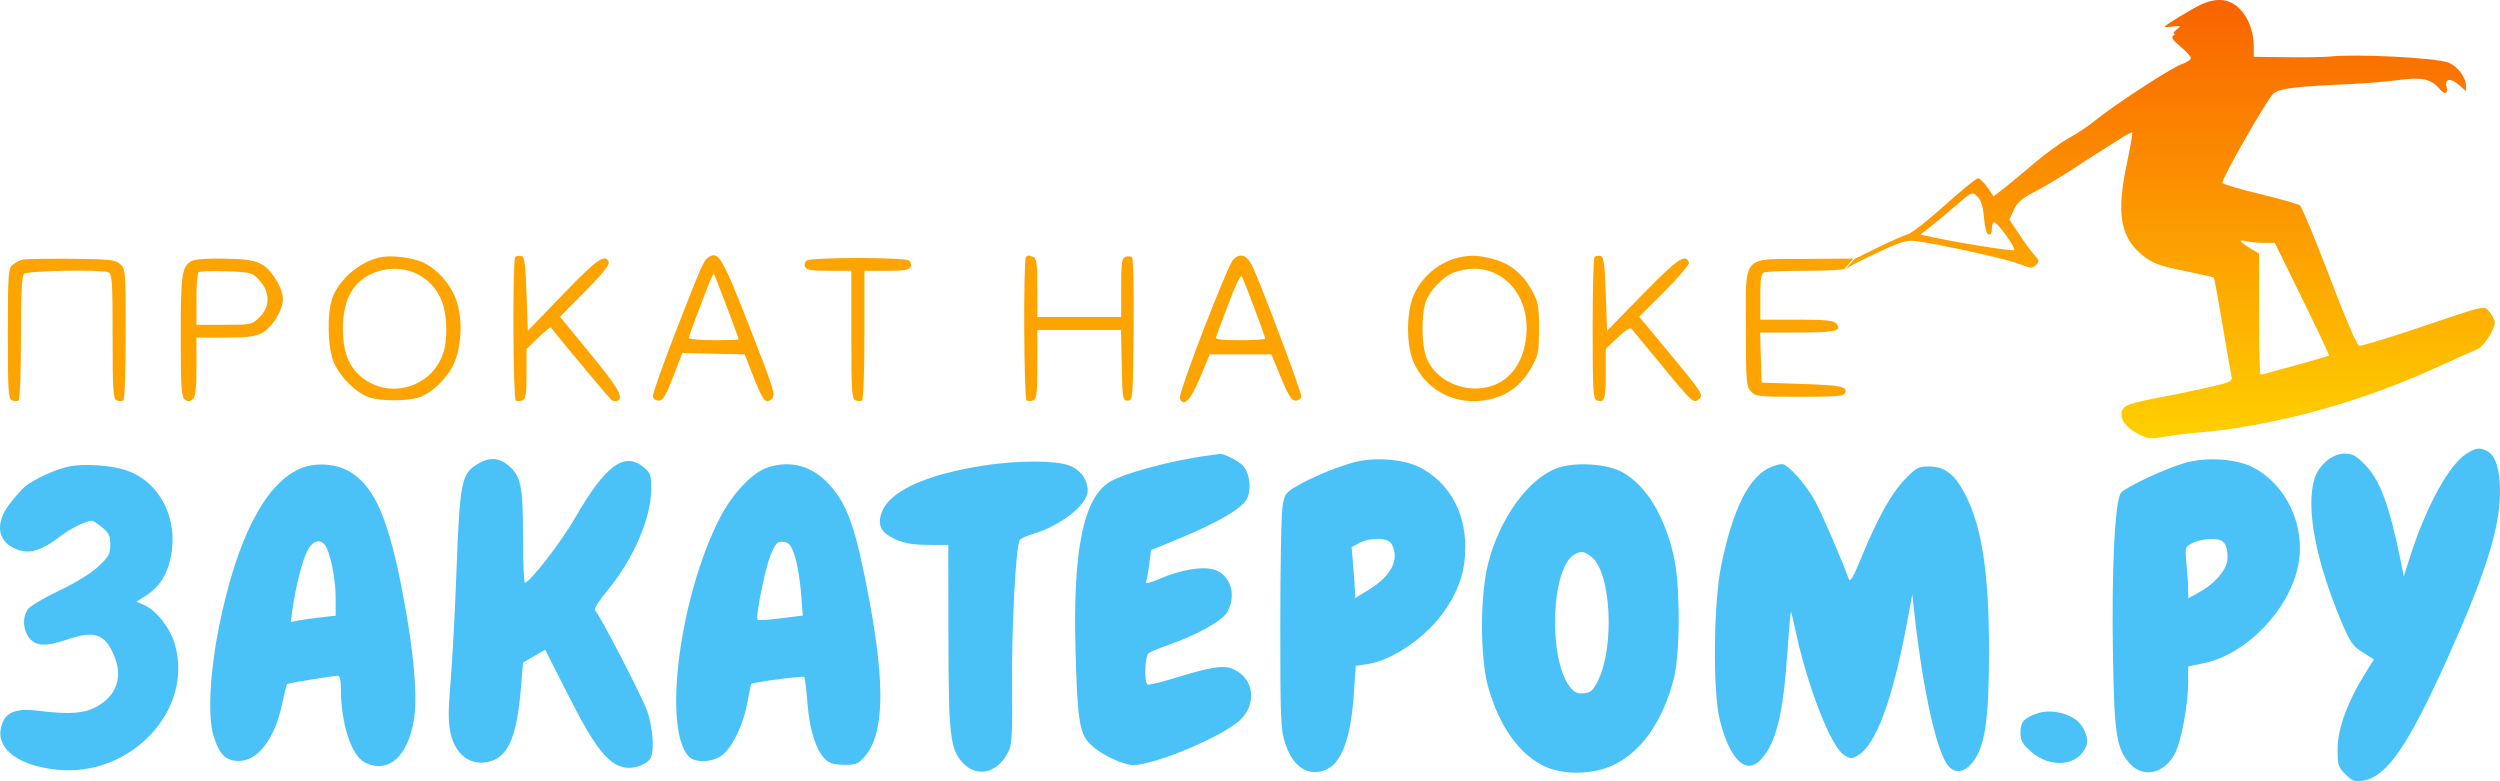 <svg width="96" height="30" viewBox="0 0 96 30" fill="none" xmlns="http://www.w3.org/2000/svg">
<g clip-path="url(#clip0_1581_5976)">
<path fill-rule="evenodd" clip-rule="evenodd" d="M94.742 17.402C94.053 17.816 93.162 19.439 92.528 21.434L92.307 22.129L92.186 21.534C91.755 19.417 91.394 18.439 90.825 17.855C90.476 17.495 90.336 17.418 90.035 17.418C89.562 17.418 89.036 17.859 88.874 18.391C88.535 19.507 88.928 21.559 89.933 23.927C90.245 24.662 90.356 24.818 90.727 25.05L91.159 25.32L90.794 25.906C90.14 26.959 89.766 27.993 89.764 28.757C89.762 29.38 89.787 29.458 90.069 29.736C90.328 29.991 90.43 30.03 90.724 29.982C91.655 29.834 92.466 28.658 94.014 25.213C95.457 22 95.999 20.273 96 18.877C96.001 18.031 95.832 17.495 95.513 17.326C95.231 17.178 95.092 17.192 94.742 17.402ZM46.446 17.486C45.013 17.669 43.087 18.189 42.571 18.531C41.595 19.18 41.202 21.15 41.298 24.906C41.368 27.608 41.448 28.145 41.843 28.555C42.171 28.896 42.897 29.278 43.391 29.369C44 29.482 46.506 28.5 47.482 27.766C48.295 27.155 48.214 26.048 47.33 25.684C46.958 25.531 46.489 25.61 44.943 26.087C44.505 26.223 44.108 26.311 44.063 26.283C43.93 26.202 43.967 25.189 44.106 25.083C44.176 25.031 44.526 24.885 44.886 24.758C45.961 24.381 46.906 23.857 47.113 23.523C47.5 22.897 47.265 22.082 46.639 21.878C46.191 21.732 45.33 21.877 44.508 22.235C44.141 22.395 43.977 22.43 44.011 22.342C44.04 22.269 44.094 21.965 44.132 21.667L44.2 21.125L45.323 20.662C46.776 20.062 47.683 19.53 47.876 19.163C48.063 18.805 47.995 18.177 47.737 17.892C47.557 17.692 46.983 17.403 46.826 17.433C46.783 17.441 46.612 17.465 46.446 17.486ZM18.353 17.81C17.706 18.199 17.657 18.457 17.519 22.178C17.467 23.569 17.37 25.364 17.303 26.166C17.208 27.305 17.208 27.741 17.303 28.159C17.502 29.035 18.132 29.462 18.869 29.223C19.539 29.005 19.857 28.218 20.004 26.416L20.084 25.446L20.509 25.197L20.934 24.947L21.846 26.743C22.848 28.716 23.347 29.353 23.987 29.471C24.376 29.543 24.897 29.335 25.002 29.067C25.128 28.743 25.059 27.908 24.856 27.315C24.672 26.776 23.058 23.656 22.847 23.431C22.802 23.383 23.01 23.053 23.308 22.696C24.298 21.513 24.99 19.934 25.005 18.823C25.013 18.253 24.988 18.173 24.732 17.955C23.985 17.32 23.251 17.855 22.084 19.886C21.552 20.812 20.341 22.377 20.156 22.377C20.116 22.377 20.084 21.584 20.084 20.616C20.084 18.657 20.004 18.272 19.516 17.867C19.153 17.566 18.788 17.549 18.353 17.81ZM51.959 17.762C51.266 17.954 50.339 18.343 49.777 18.677C49.351 18.931 49.318 18.982 49.243 19.497C49.2 19.799 49.164 21.831 49.163 24.013C49.163 27.616 49.18 28.032 49.35 28.543C49.583 29.242 49.972 29.633 50.449 29.646C51.371 29.672 51.852 28.72 51.992 26.589L52.059 25.569L52.492 25.505C53.489 25.357 54.809 24.44 55.501 23.413C56.044 22.606 56.269 21.895 56.267 20.989C56.264 19.624 55.614 18.499 54.508 17.942C53.87 17.621 52.754 17.542 51.959 17.762ZM83.926 17.768C83.225 17.959 81.665 18.683 81.451 18.917C81.212 19.177 81.078 21.895 81.139 25.253C81.193 28.242 81.276 28.759 81.796 29.333C82.305 29.895 83.12 29.704 83.521 28.929C83.764 28.46 84.027 27.041 84.027 26.202V25.59L84.606 25.472C86.262 25.135 87.923 23.41 88.257 21.682C88.544 20.19 87.793 18.591 86.496 17.938C85.859 17.617 84.749 17.544 83.926 17.768ZM37.83 17.868C35.481 18.229 34.083 18.889 33.83 19.757C33.699 20.206 33.86 20.478 34.395 20.713C34.747 20.867 35.08 20.923 35.644 20.924L36.413 20.925L36.419 24.392C36.426 28.242 36.481 28.743 36.956 29.276C37.523 29.912 38.376 29.675 38.763 28.774C38.856 28.558 38.883 27.906 38.864 26.395C38.837 24.206 39.009 20.915 39.16 20.732C39.209 20.672 39.442 20.567 39.678 20.499C40.725 20.194 41.767 19.372 41.767 18.851C41.767 18.418 41.5 18.048 41.065 17.876C40.562 17.678 39.09 17.674 37.83 17.868ZM2.631 17.916C2.14 18.018 1.288 18.41 0.957 18.686C0.842 18.782 0.581 19.076 0.379 19.337C-0.171 20.047 -0.119 20.716 0.511 21.037C1.055 21.314 1.548 21.19 2.341 20.576C2.693 20.303 3.318 19.996 3.521 19.996C3.574 19.996 3.756 20.112 3.926 20.253C4.179 20.463 4.236 20.584 4.236 20.915C4.236 21.265 4.175 21.377 3.782 21.749C3.504 22.011 2.918 22.373 2.275 22.678C1.696 22.953 1.154 23.276 1.069 23.395C0.854 23.698 0.878 24.188 1.124 24.496C1.382 24.819 1.759 24.836 2.576 24.559C3.633 24.2 4.025 24.334 4.382 25.177C4.727 25.991 4.482 26.711 3.714 27.136C3.237 27.401 2.658 27.442 1.497 27.295C0.709 27.196 0.299 27.315 0.124 27.694C-0.303 28.617 0.538 29.381 2.173 29.556C5.019 29.86 7.459 27.261 6.71 24.723C6.526 24.099 5.983 23.416 5.517 23.223L5.238 23.107L5.614 22.866C6.116 22.544 6.413 22.085 6.555 21.412C6.868 19.928 6.144 18.504 4.853 18.062C4.271 17.863 3.221 17.794 2.631 17.916ZM11.481 18.015C10.148 18.628 9.084 20.724 8.41 24.063C8.061 25.79 7.973 27.488 8.194 28.235C8.407 28.959 8.664 29.22 9.163 29.22C9.912 29.22 10.55 28.378 10.841 27.003C10.923 26.616 11.003 26.286 11.02 26.269C11.054 26.235 12.776 25.952 12.965 25.949C13.05 25.948 13.091 26.117 13.091 26.468C13.093 27.789 13.491 29.013 14.004 29.274C14.915 29.738 15.69 29.04 15.905 27.563C16.038 26.645 15.879 24.941 15.453 22.724C14.919 19.95 14.404 18.744 13.5 18.154C12.942 17.791 12.095 17.732 11.481 18.015ZM29.505 17.941C28.906 18.13 28.145 18.923 27.652 19.874C26.11 22.846 25.436 27.947 26.441 29.042C26.69 29.314 27.391 29.281 27.753 28.98C28.15 28.651 28.55 27.806 28.698 26.982C28.766 26.604 28.832 26.281 28.844 26.264C28.888 26.202 30.83 25.945 30.88 25.994C30.909 26.022 30.967 26.487 31.009 27.027C31.091 28.066 31.352 28.856 31.725 29.189C31.864 29.313 32.085 29.369 32.431 29.369C32.88 29.369 32.965 29.333 33.217 29.035C33.947 28.174 33.996 26.325 33.377 23.021C32.857 20.251 32.553 19.383 31.826 18.588C31.192 17.895 30.375 17.667 29.505 17.941ZM59.798 17.975C58.689 18.377 57.583 19.906 57.142 21.646C56.831 22.872 56.831 25.236 57.14 26.358C57.563 27.891 58.361 29.004 59.356 29.447C60.067 29.763 61.156 29.742 61.913 29.397C63.004 28.9 63.836 27.732 64.266 26.096C64.527 25.106 64.528 22.448 64.268 21.335C63.905 19.777 63.224 18.665 62.314 18.139C61.739 17.807 60.487 17.725 59.798 17.975ZM68.029 17.925C67.183 18.257 66.547 19.504 66.093 21.723C65.795 23.177 65.767 26.581 66.044 27.662C66.445 29.23 67.079 29.803 67.66 29.123C68.216 28.47 68.477 27.385 68.635 25.06C68.693 24.217 68.752 23.515 68.767 23.5C68.782 23.485 68.851 23.751 68.921 24.09C69.367 26.259 70.29 28.655 70.81 28.991C71.043 29.141 71.098 29.143 71.333 29.014C72.019 28.634 72.662 26.921 73.209 24.013L73.433 22.823L73.503 23.468C73.835 26.511 74.375 28.934 74.834 29.433C75.083 29.705 75.42 29.66 75.714 29.315C76.221 28.721 76.379 27.682 76.378 24.956C76.376 22.007 76.107 20.241 75.473 19.001C75.074 18.223 74.681 17.913 74.09 17.913C73.668 17.913 73.585 17.956 73.167 18.385C72.639 18.925 72.098 19.893 71.487 21.385C71.159 22.187 71.045 22.381 70.99 22.228C70.726 21.495 69.972 19.75 69.706 19.254C69.355 18.601 68.647 17.811 68.423 17.821C68.344 17.824 68.167 17.871 68.029 17.925ZM52.192 20.854L51.902 21.009L51.966 21.757C52.001 22.169 52.03 22.61 52.03 22.738V22.97L52.53 22.667C53.434 22.119 53.759 21.478 53.435 20.882C53.304 20.642 52.62 20.626 52.192 20.854ZM84.189 20.854C83.903 21.006 83.9 21.017 83.962 21.668C83.997 22.03 84.026 22.474 84.026 22.652L84.027 22.978L84.436 22.752C85.08 22.395 85.536 21.846 85.536 21.428C85.536 20.857 85.392 20.69 84.904 20.695C84.671 20.697 84.349 20.768 84.189 20.854ZM11.797 21.162C11.604 21.538 11.356 22.521 11.231 23.403L11.164 23.884L11.448 23.828C11.604 23.798 11.993 23.744 12.311 23.708L12.889 23.643V22.932C12.889 22.21 12.67 21.156 12.471 20.919C12.268 20.678 11.995 20.776 11.797 21.162ZM29.605 21.277C29.393 21.763 28.998 23.709 29.093 23.802C29.119 23.828 29.52 23.802 29.983 23.743L30.826 23.637L30.758 22.748C30.721 22.259 30.613 21.63 30.518 21.349C30.376 20.927 30.302 20.834 30.085 20.809C29.856 20.783 29.795 20.843 29.605 21.277ZM60.456 21.294C59.555 21.811 59.442 25.32 60.292 26.385C60.457 26.592 60.577 26.645 60.821 26.622C61.082 26.597 61.174 26.516 61.359 26.146C62.013 24.837 61.865 21.968 61.113 21.385C60.827 21.163 60.713 21.147 60.456 21.294ZM78.253 27.387C77.716 27.57 77.587 27.713 77.587 28.13C77.587 28.437 77.656 28.564 77.978 28.851C78.736 29.526 79.812 29.423 80.114 28.645C80.231 28.344 80.009 27.825 79.67 27.606C79.252 27.336 78.67 27.246 78.253 27.387Z" fill="#4AC2F7"/>
<path fill-rule="evenodd" clip-rule="evenodd" d="M14.534 9.893C13.76 10.091 13.011 10.748 12.762 11.447C12.543 12.06 12.584 13.42 12.837 13.96C13.1 14.521 13.687 15.091 14.168 15.253C14.638 15.411 15.637 15.411 16.107 15.253C16.593 15.089 17.18 14.516 17.43 13.961C17.713 13.332 17.768 12.349 17.56 11.646C17.369 11.002 16.862 10.386 16.284 10.096C15.853 9.881 14.978 9.779 14.534 9.893ZM19.785 9.868C19.679 9.972 19.7 15.314 19.806 15.379C19.857 15.409 19.97 15.407 20.058 15.374C20.189 15.325 20.218 15.141 20.218 14.358V13.401L20.668 12.967C20.916 12.729 21.134 12.553 21.153 12.576C21.621 13.173 23.408 15.306 23.483 15.358C23.54 15.398 23.633 15.416 23.688 15.399C23.984 15.307 23.77 14.925 22.68 13.598L21.504 12.166L22.469 11.19C23.128 10.524 23.416 10.164 23.375 10.059C23.244 9.724 22.913 9.959 21.617 11.304L20.268 12.704L20.218 11.281C20.176 10.1 20.141 9.852 20.012 9.828C19.926 9.812 19.824 9.83 19.785 9.868ZM27.199 9.881C27.023 9.996 26.927 10.215 25.955 12.714C25.451 14.011 25.052 15.142 25.068 15.228C25.085 15.314 25.188 15.384 25.297 15.384C25.454 15.384 25.568 15.196 25.849 14.47L26.203 13.556L27.399 13.582L28.595 13.607L28.916 14.425C29.301 15.405 29.409 15.538 29.636 15.315C29.786 15.168 29.722 14.958 28.821 12.653C27.729 9.858 27.592 9.624 27.199 9.881ZM39.397 9.871C39.293 9.973 39.317 15.316 39.421 15.379C39.472 15.409 39.585 15.407 39.673 15.374C39.808 15.323 39.833 15.109 39.833 13.991V12.669H41.439H43.046L43.074 14.027C43.1 15.309 43.113 15.384 43.303 15.384C43.499 15.384 43.505 15.31 43.531 12.675C43.546 11.186 43.519 9.929 43.472 9.883C43.425 9.837 43.312 9.828 43.219 9.862C43.076 9.916 43.052 10.091 43.052 11.05V12.175H41.442H39.833V11.05C39.833 10.116 39.806 9.915 39.673 9.866C39.477 9.791 39.478 9.791 39.397 9.871ZM47.35 9.978C47.114 10.235 45.236 15.119 45.305 15.296C45.444 15.652 45.723 15.366 46.086 14.494L46.456 13.607H47.639H48.822L49.188 14.496C49.47 15.182 49.597 15.384 49.746 15.384C49.852 15.384 49.953 15.314 49.97 15.228C49.997 15.089 48.327 10.657 48.058 10.155C47.853 9.772 47.598 9.709 47.35 9.978ZM55.977 9.898C55.163 10.093 54.437 10.773 54.204 11.562C53.987 12.293 54.038 13.418 54.313 13.979C54.834 15.047 55.95 15.588 57.134 15.349C57.868 15.201 58.403 14.812 58.783 14.15C59.075 13.643 59.096 13.542 59.096 12.62C59.096 11.714 59.071 11.589 58.803 11.114C58.446 10.481 57.965 10.105 57.294 9.934C56.745 9.795 56.444 9.786 55.977 9.898ZM61.228 9.868C61.19 9.906 61.158 11.147 61.158 12.626C61.158 14.992 61.177 15.321 61.318 15.374C61.609 15.484 61.661 15.332 61.661 14.362V13.401L62.113 12.966C62.384 12.704 62.599 12.568 62.65 12.624C62.696 12.676 63.194 13.279 63.755 13.964C64.98 15.457 65.027 15.502 65.234 15.333C65.431 15.173 65.377 15.09 63.996 13.427L62.944 12.162L63.922 11.185C64.459 10.648 64.88 10.151 64.856 10.081C64.733 9.718 64.417 9.934 63.087 11.295L61.711 12.703L61.661 11.28C61.619 10.1 61.584 9.852 61.455 9.828C61.369 9.812 61.267 9.83 61.228 9.868ZM0.854 9.972C0.743 10 0.574 10.092 0.477 10.177C0.318 10.315 0.301 10.573 0.301 12.822C0.301 15.009 0.32 15.321 0.461 15.374C0.549 15.407 0.662 15.409 0.712 15.379C0.763 15.348 0.804 14.28 0.804 12.979C0.804 11.288 0.837 10.602 0.924 10.517C1.052 10.392 3.855 10.341 4.165 10.458C4.304 10.51 4.324 10.82 4.324 12.916C4.324 15.017 4.344 15.321 4.484 15.374C4.572 15.407 4.686 15.409 4.736 15.379C4.787 15.348 4.827 14.219 4.827 12.827C4.827 10.415 4.82 10.323 4.616 10.142C4.427 9.974 4.222 9.952 2.73 9.937C1.809 9.928 0.965 9.944 0.854 9.972ZM7.379 10.014C6.983 10.212 6.94 10.501 6.94 12.909C6.94 14.836 6.964 15.232 7.091 15.335C7.211 15.433 7.272 15.433 7.392 15.335C7.51 15.239 7.543 14.967 7.543 14.089V12.965H8.626C9.479 12.965 9.784 12.927 10.06 12.785C10.444 12.588 10.863 11.909 10.863 11.484C10.863 11.066 10.443 10.371 10.058 10.154C9.777 9.996 9.493 9.951 8.65 9.931C8.034 9.917 7.504 9.952 7.379 10.014ZM30.991 9.995C30.914 10.043 30.879 10.153 30.913 10.24C30.963 10.368 31.139 10.398 31.833 10.398H32.691V12.856C32.691 15.012 32.711 15.321 32.851 15.374C32.939 15.407 33.052 15.409 33.102 15.379C33.153 15.348 33.194 14.233 33.194 12.861V10.398H34.052C34.746 10.398 34.922 10.368 34.972 10.24C35.006 10.153 34.971 10.043 34.893 9.995C34.816 9.947 33.938 9.907 32.942 9.907C31.946 9.907 31.069 9.947 30.991 9.995ZM14.449 10.443C13.587 10.745 13.165 11.46 13.165 12.62C13.165 13.489 13.387 14.073 13.868 14.47C14.936 15.352 16.553 14.897 17.011 13.585C17.199 13.045 17.178 12.106 16.966 11.563C16.573 10.557 15.494 10.078 14.449 10.443ZM55.877 10.447C55.397 10.612 54.86 11.182 54.721 11.673C54.588 12.143 54.593 13.116 54.732 13.605C54.971 14.45 55.955 15.031 56.927 14.9C57.766 14.787 58.346 14.206 58.549 13.273C58.968 11.355 57.561 9.866 55.877 10.447ZM7.619 10.454C7.577 10.496 7.543 10.967 7.543 11.501V12.472H8.607C9.649 12.472 9.677 12.466 9.965 12.183C10.374 11.782 10.376 11.22 9.969 10.774C9.686 10.462 9.658 10.454 8.687 10.417C8.141 10.396 7.66 10.412 7.619 10.454ZM27.178 11.008C27.067 11.297 26.859 11.839 26.715 12.212C26.572 12.585 26.454 12.929 26.454 12.977C26.454 13.025 26.884 13.064 27.41 13.064C27.935 13.064 28.365 13.05 28.365 13.032C28.365 12.973 27.449 10.552 27.414 10.517C27.395 10.498 27.289 10.72 27.178 11.008ZM47.177 11.651C46.937 12.292 46.72 12.873 46.696 12.941C46.662 13.034 46.888 13.064 47.618 13.064C48.149 13.064 48.584 13.036 48.584 13.002C48.584 12.919 47.78 10.777 47.687 10.614C47.642 10.535 47.443 10.94 47.177 11.651Z" fill="url(#paint0_linear_1581_5976)"/>
<path d="M71.17 9.929L69.335 9.942C66.847 9.958 67.042 9.731 67.042 12.612C67.042 14.645 67.058 14.837 67.234 15.028C67.414 15.224 67.525 15.236 69.109 15.236C70.497 15.236 70.803 15.211 70.85 15.091C70.947 14.842 70.709 14.793 69.155 14.742L67.646 14.693L67.617 13.73L67.588 12.768H69.044C70.513 12.768 70.756 12.71 70.509 12.418C70.413 12.305 70.091 12.274 68.992 12.274H67.596V11.396C67.596 10.686 67.626 10.506 67.755 10.458C67.842 10.425 68.563 10.398 69.356 10.398C70.149 10.398 70.813 10.364 70.831 10.322L71.17 9.929Z" fill="url(#paint1_linear_1581_5976)"/>
<path fill-rule="evenodd" clip-rule="evenodd" d="M84.562 0.155C84.241 0.293 83.124 0.971 83.124 1.027C83.124 1.043 83.272 1.039 83.451 1.018C83.762 0.982 83.769 0.988 83.583 1.135C83.476 1.22 83.43 1.29 83.483 1.291C83.534 1.292 83.52 1.328 83.451 1.372C83.36 1.428 83.439 1.546 83.727 1.785C83.949 1.968 84.13 2.168 84.13 2.23C84.13 2.291 83.964 2.4 83.76 2.473C83.348 2.62 81.187 4.03 80.437 4.641C80.172 4.856 79.726 5.153 79.446 5.301C79.165 5.448 78.559 5.89 78.099 6.282C77.639 6.674 77.103 7.117 76.908 7.267L76.553 7.539L76.314 7.192C76.183 7.002 76.021 6.847 75.954 6.847C75.886 6.848 75.311 7.317 74.675 7.889C74.039 8.461 73.405 8.958 73.266 8.994C73.128 9.029 72.609 9.258 72.111 9.503L71.208 9.947L70.878 10.332C70.95 10.267 71.443 10.009 72.022 9.735C72.946 9.297 73.208 9.213 73.53 9.252C74.398 9.359 77.006 9.932 77.5 10.124C77.973 10.308 78.043 10.314 78.181 10.177C78.319 10.041 78.314 10.002 78.127 9.8C78.013 9.676 77.748 9.318 77.54 9.004L77.16 8.432L77.33 8.06C77.462 7.77 77.639 7.616 78.125 7.367C78.468 7.191 79.107 6.812 79.545 6.525C79.983 6.238 80.481 5.917 80.651 5.812C80.822 5.707 81.159 5.493 81.401 5.336C81.643 5.179 81.857 5.067 81.878 5.087C81.898 5.107 81.799 5.679 81.656 6.357C81.273 8.191 81.427 9.101 82.234 9.771C82.653 10.118 82.87 10.198 84.028 10.435C84.553 10.543 84.996 10.644 85.014 10.661C85.031 10.678 85.179 11.49 85.343 12.466C85.507 13.441 85.663 14.334 85.689 14.45C85.733 14.643 85.658 14.68 84.808 14.873C84.297 14.989 83.517 15.152 83.074 15.235C81.756 15.482 81.544 15.557 81.48 15.8C81.399 16.103 81.641 16.43 82.127 16.674C82.481 16.853 82.604 16.866 83.056 16.78C83.343 16.726 83.917 16.653 84.332 16.619C87.223 16.381 90.573 15.477 93.474 14.15C94.227 13.806 94.966 13.475 95.116 13.414C95.379 13.308 95.799 12.665 95.799 12.368C95.799 12.29 95.713 12.122 95.608 11.994C95.382 11.719 95.581 11.675 92.69 12.648C91.617 13.009 90.673 13.292 90.593 13.276C90.504 13.258 90.062 12.231 89.45 10.617C88.901 9.171 88.39 7.942 88.315 7.886C88.24 7.83 87.54 7.632 86.758 7.445C85.977 7.257 85.338 7.066 85.338 7.019C85.338 6.811 87.091 3.751 87.306 3.584C87.552 3.393 88.165 3.32 90.338 3.224C90.848 3.201 91.647 3.133 92.113 3.072C93.007 2.954 93.357 3.031 93.681 3.416C93.879 3.652 94.018 3.603 93.947 3.323C93.865 3.002 94.13 2.985 94.46 3.291L94.692 3.507V3.282C94.692 2.971 94.352 2.527 94.016 2.402C93.515 2.215 90.461 2.061 89.462 2.172C89.268 2.194 88.533 2.205 87.827 2.197L86.545 2.182L86.544 1.81C86.543 1.207 86.345 0.676 85.991 0.326C85.618 -0.042 85.148 -0.098 84.562 0.155ZM74.08 8.745C74.266 8.601 74.714 8.228 75.075 7.917C75.73 7.351 75.731 7.35 75.932 7.547C76.074 7.687 76.148 7.924 76.184 8.354C76.213 8.716 76.285 8.981 76.36 9.005C76.439 9.031 76.486 8.95 76.486 8.789C76.486 8.648 76.526 8.533 76.577 8.533C76.701 8.533 77.419 9.53 77.346 9.602C77.292 9.656 75.311 9.345 74.233 9.113L73.74 9.007L74.08 8.745ZM86.394 9.525C86.2 9.407 86.042 9.287 86.042 9.258C86.042 9.228 86.144 9.231 86.268 9.264C86.392 9.297 86.687 9.325 86.924 9.326L87.353 9.327L88.408 11.476C88.988 12.659 89.45 13.638 89.436 13.653C89.403 13.685 86.886 14.388 86.803 14.388C86.772 14.388 86.746 13.342 86.746 12.064V9.74L86.394 9.525Z" fill="url(#paint2_linear_1581_5976)"/>
</g>
<defs>
<linearGradient id="paint0_linear_1581_5976" x1="0.301" y1="9.806" x2="0.301" y2="15.434" gradientUnits="userSpaceOnUse">
<stop stop-color="#FDA400"/>
<stop offset="1" stop-color="#FDA400"/>
</linearGradient>
<linearGradient id="paint1_linear_1581_5976" x1="0.301" y1="9.806" x2="0.301" y2="15.434" gradientUnits="userSpaceOnUse">
<stop stop-color="#FDA400"/>
<stop offset="1" stop-color="#FDA400"/>
</linearGradient>
<linearGradient id="paint2_linear_1581_5976" x1="95.799" y1="-0.001" x2="95.799" y2="16.868" gradientUnits="userSpaceOnUse">
<stop stop-color="#F96300"/>
<stop offset="1" stop-color="#FFD000"/>
</linearGradient>
<clipPath id="clip0_1581_5976">
<rect width="96" height="30" fill="white"/>
</clipPath>
</defs>
</svg>
